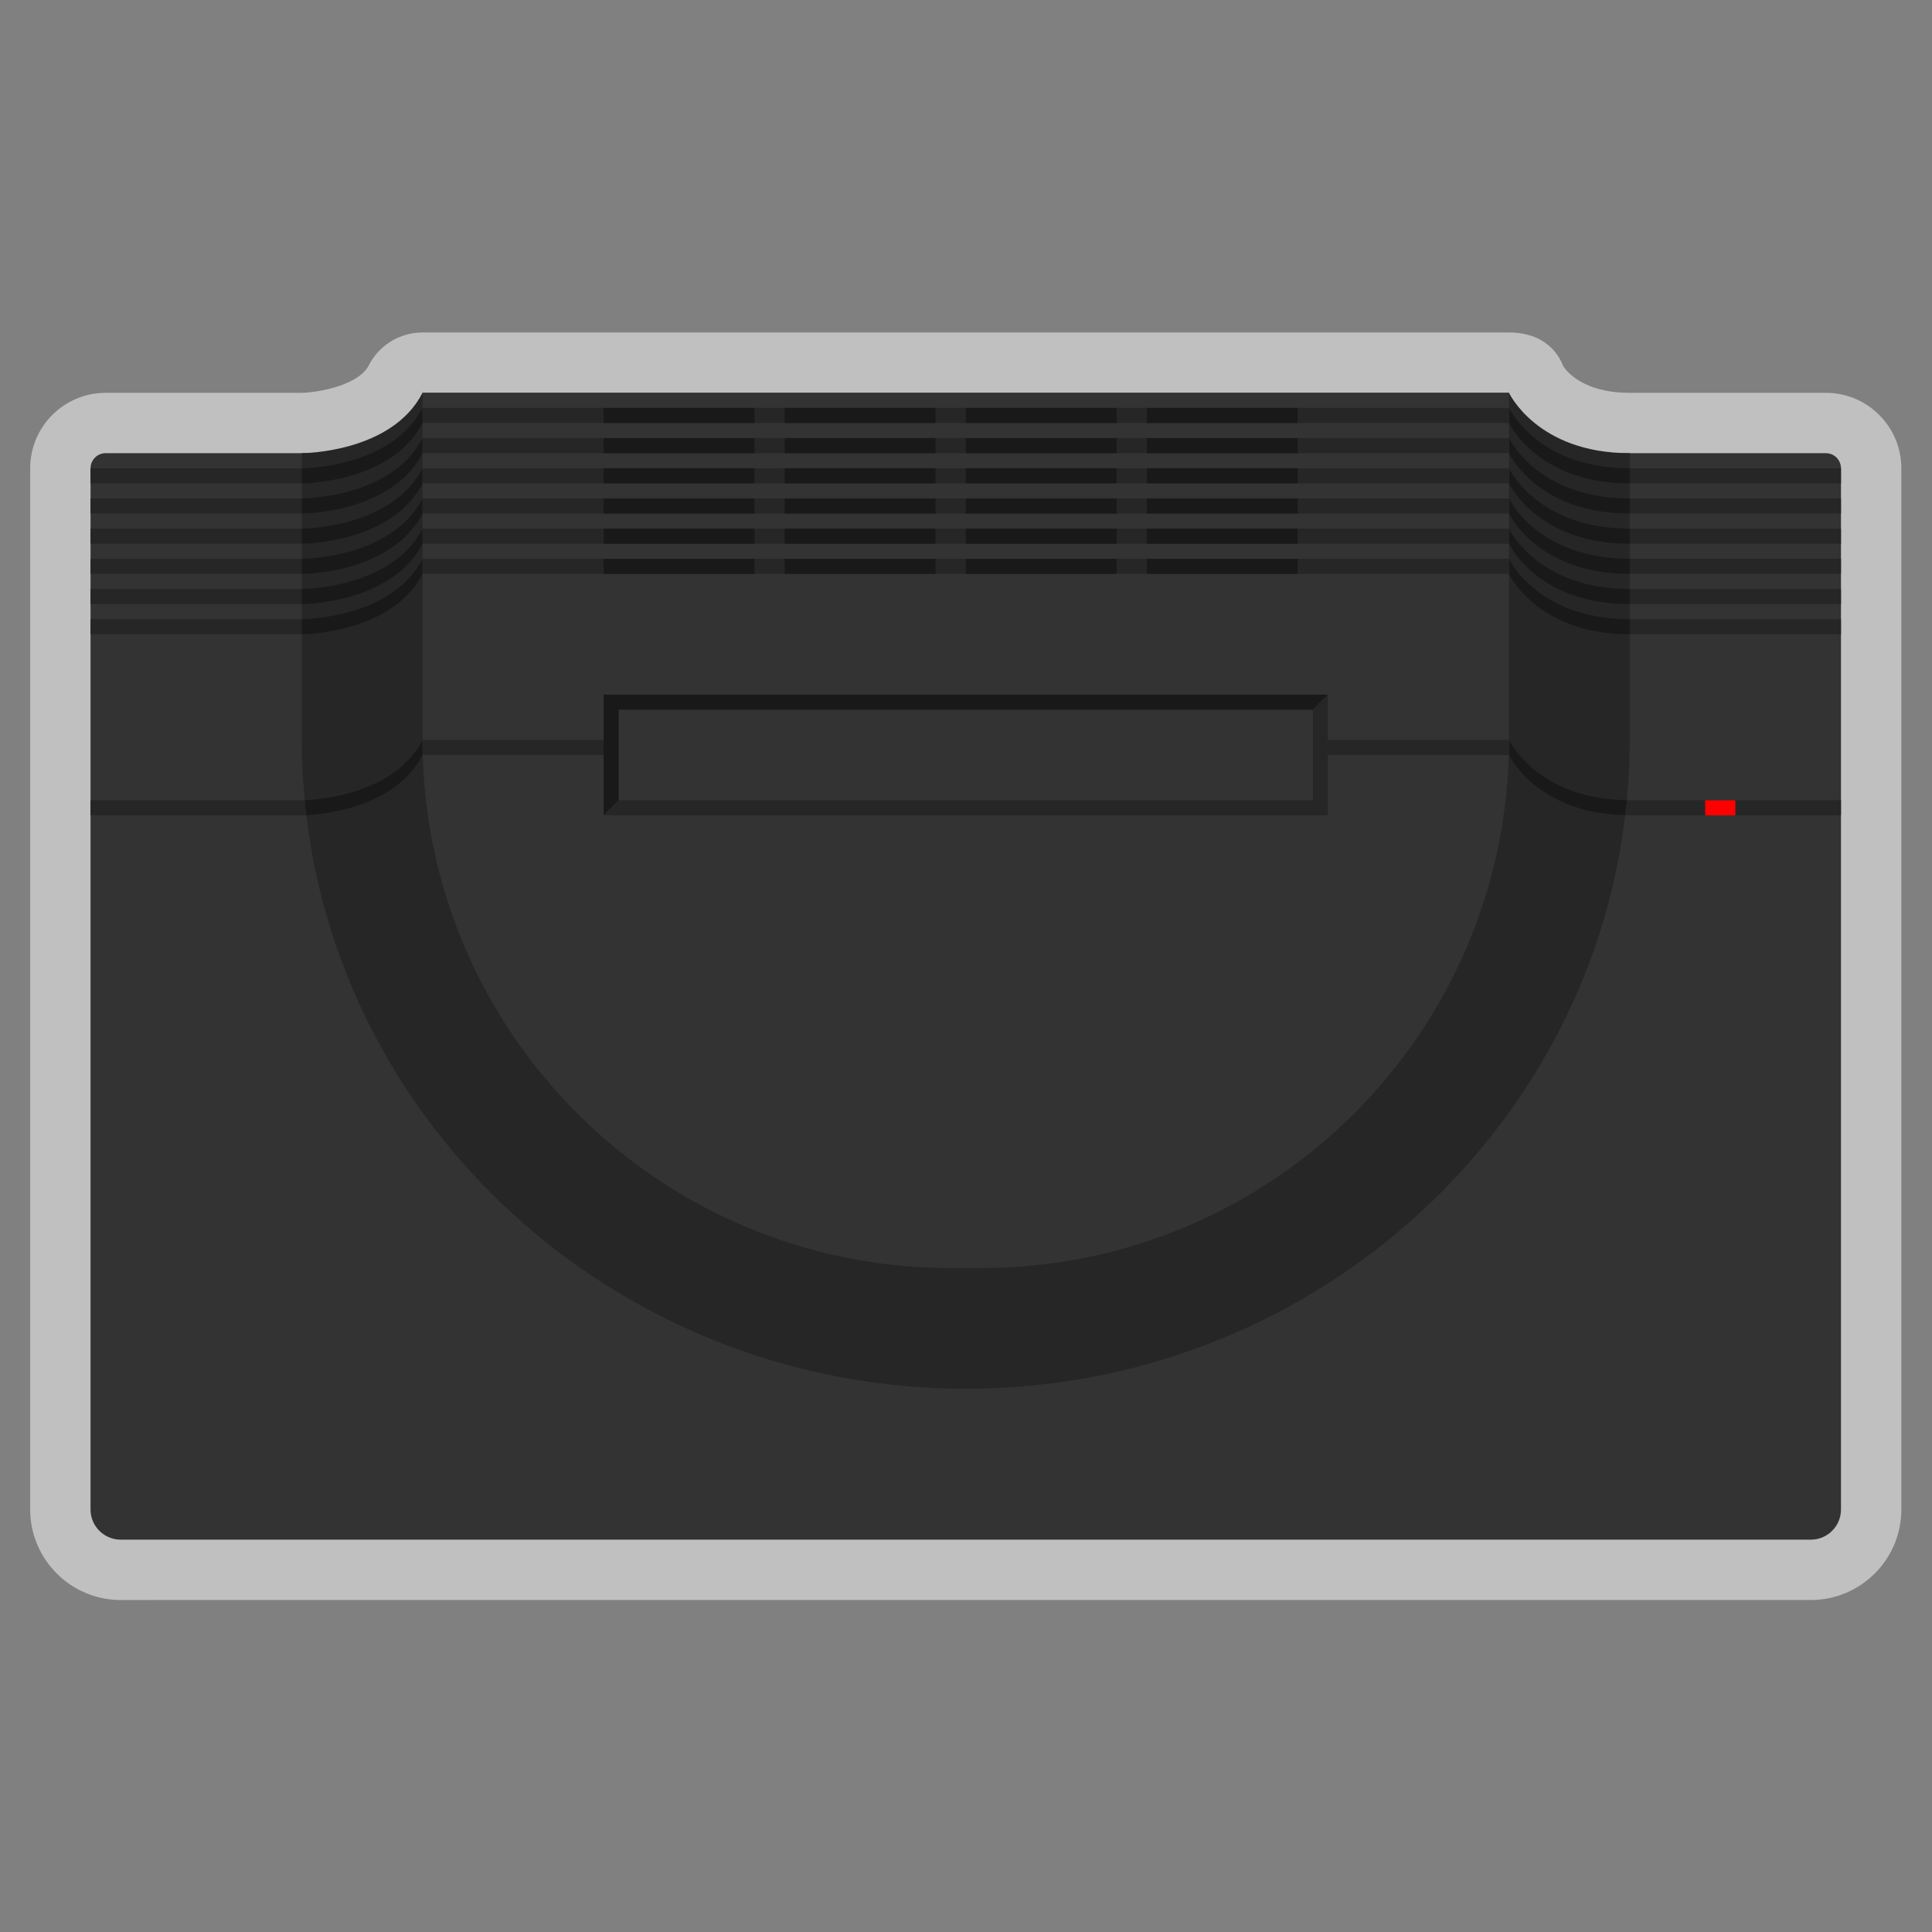<?xml version="1.0" encoding="UTF-8" standalone="no"?>
<svg
   xmlns:dc="http://purl.org/dc/elements/1.1/"
   xmlns:cc="http://creativecommons.org/ns#"
   xmlns:rdf="http://www.w3.org/1999/02/22-rdf-syntax-ns#"
   xmlns:svg="http://www.w3.org/2000/svg"
   xmlns="http://www.w3.org/2000/svg"
   viewBox="0 0 341.333 341.333"
   height="256"
   width="256"
   xml:space="preserve"
   id="svg2"
   version="1.1"><rect x="0" y="0" width="341.333" height="341.333" fill="#808080" stroke="none"/><defs
     id="defs6"><clipPath
       id="clipPath18"
       clipPathUnits="userSpaceOnUse"><path
         id="path16"
         d="M 0,256 H 256 V 0 H 0 Z" /></clipPath><clipPath
       id="clipPath26"
       clipPathUnits="userSpaceOnUse"><path
         id="path24"
         d="M 4,212 H 252 V 44 H 4 Z" /></clipPath></defs><g
     transform="matrix(1.333,0,0,-1.333,0,341.333)"
     id="g10"><g
       id="g12"><g
         clip-path="url(#clipPath18)"
         id="g14"><g
           id="g20"><g
             id="g22" /><g
             id="g34"><g
               style="opacity:0.5"
               id="g32"
               clip-path="url(#clipPath26)"><g
                 id="g30"
                 transform="translate(242,204)"><path
                   id="path28"
                   style="fill:#ffffff;fill-opacity:1;fill-rule:nonzero;stroke:none"
                   d="m 0,0 h -26 c -6.098,0 -8.326,2.792 -8.798,3.511 C -35.989,6.556 -38.702,8 -42,8 h -144 c -3.003,0 -5.754,-1.682 -7.122,-4.356 -1.352,-2.643 -6.677,-3.607 -8.917,-3.644 H -228 c -5.514,0 -10,-4.486 -10,-10 v -2 -2 -2 -2 -2 -2 -2 -2 -2 -2 -2 -22 -2 -92 c 0,-6.617 5.383,-12 12,-12 H -2 c 6.617,0 12,5.383 12,12 v 92 2 22 2 2 2 2 2 2 2 2 2 2 2 C 10,-4.486 5.514,0 0,0" /></g></g></g></g><g
           transform="translate(240,52)"
           id="g36"><path
             id="path38"
             style="fill:#333333;fill-opacity:1;fill-rule:nonzero;stroke:none"
             d="m 0,0 h -224 c -2.209,0 -4,1.791 -4,4 v 138 c 0,1.104 0.896,2 2,2 H 2 c 1.104,0 2,-0.896 2,-2 V 4 C 4,1.791 2.209,0 0,0" /></g><g
           transform="translate(244,192)"
           id="g40"><path
             id="path42"
             style="fill:#262626;fill-opacity:1;fill-rule:nonzero;stroke:none"
             d="m 0,0 v 2 h -28 v 2 c -12.279,0 -16,8 -16,8 h -144 c -4.093,-8 -16,-8 -16,-8 V 2 h -28 V 0 h 28 v -2 h -28 v -2 h 28 v -2 h -28 v -2 h 28 v -2 h -28 v -2 h 28 v -2 h -28 v -2 h 28 v -2 h -28 v -2 h 28 v -14 c 0,-2.698 0.134,-5.365 0.384,-8 H -232 v -2 h 28.598 c 5.087,-42.727 42.34,-76 87.402,-76 45.062,0 82.315,33.273 87.401,76 H 0 v 2 h -28.384 c 0.25,2.635 0.384,5.302 0.384,8 v 14 H 0 v 2 h -28 v 2 H 0 v 2 h -28 v 2 H 0 v 2 h -28 v 2 H 0 v 2 h -28 v 2 H 0 v 2 h -28 v 2 z" /></g><g
           transform="translate(200,202)"
           id="g44"><path
             id="path46"
             style="fill:#191919;fill-opacity:1;fill-rule:nonzero;stroke:none"
             d="m 0,0 h -144 c -4.093,-8 -16,-8 -16,-8 v -2 c 0,0 11.907,0 16,8 H 0 c 0,0 3.721,-8 16,-8 v 2 C 3.721,-8 0,0 0,0" /></g><g
           transform="translate(200,198)"
           id="g48"><path
             id="path50"
             style="fill:#191919;fill-opacity:1;fill-rule:nonzero;stroke:none"
             d="m 0,0 h -144 c -4.093,-8 -16,-8 -16,-8 v -2 c 0,0 11.907,0 16,8 H 0 c 0,0 3.721,-8 16,-8 v 2 C 3.721,-8 0,0 0,0" /></g><g
           transform="translate(200,194)"
           id="g52"><path
             id="path54"
             style="fill:#191919;fill-opacity:1;fill-rule:nonzero;stroke:none"
             d="m 0,0 h -144 c -4.093,-8 -16,-8 -16,-8 v -2 c 0,0 11.907,0 16,8 H 0 c 0,0 3.721,-8 16,-8 v 2 C 3.721,-8 0,0 0,0" /></g><g
           transform="translate(200,190)"
           id="g56"><path
             id="path58"
             style="fill:#191919;fill-opacity:1;fill-rule:nonzero;stroke:none"
             d="m 0,0 h -144 c -4.093,-8 -16,-8 -16,-8 v -2 c 0,0 11.907,0 16,8 H 0 c 0,0 3.721,-8 16,-8 v 2 C 3.721,-8 0,0 0,0" /></g><g
           transform="translate(200,186)"
           id="g60"><path
             id="path62"
             style="fill:#191919;fill-opacity:1;fill-rule:nonzero;stroke:none"
             d="m 0,0 h -144 c -4.093,-8 -16,-8 -16,-8 v -2 c 0,0 11.907,0 16,8 H 0 c 0,0 3.721,-8 16,-8 v 2 C 3.721,-8 0,0 0,0" /></g><g
           transform="translate(200,182)"
           id="g64"><path
             id="path66"
             style="fill:#191919;fill-opacity:1;fill-rule:nonzero;stroke:none"
             d="m 0,0 h -144 c -4.093,-8 -16,-8 -16,-8 v -2 c 0,0 11.907,0 16,8 H 0 c 0,0 3.721,-8 16,-8 v 2 C 3.721,-8 0,0 0,0" /></g><g
           transform="translate(200,158)"
           id="g68"><path
             id="path70"
             style="fill:#191919;fill-opacity:1;fill-rule:nonzero;stroke:none"
             d="m 0,0 h -144 c -3.66,-7.154 -13.562,-7.91 -15.617,-7.99 0.063,-0.666 0.135,-1.329 0.213,-1.99 2.451,0.124 11.858,1.049 15.404,7.98 H 0 c 0,0 3.616,-7.714 15.404,-7.976 0.079,0.662 0.151,1.326 0.213,1.992 C 3.654,-7.814 0,0 0,0" /></g><g
           transform="translate(130,88)"
           id="g72"><path
             id="path74"
             style="fill:#333333;fill-opacity:1;fill-rule:nonzero;stroke:none"
             d="m 0,0 h -4 c -38.66,0 -70,31.34 -70,70 v 46 H 70 V 70 C 70,31.34 38.66,0 0,0" /></g><path
           id="path76"
           style="fill:#262626;fill-opacity:1;fill-rule:nonzero;stroke:none"
           d="M 200,200 H 56 v 2 h 144 z" /><path
           id="path78"
           style="fill:#191919;fill-opacity:1;fill-rule:nonzero;stroke:none"
           d="M 100,200 H 80 v 2 h 20 z" /><path
           id="path80"
           style="fill:#191919;fill-opacity:1;fill-rule:nonzero;stroke:none"
           d="m 124,200 h -20 v 2 h 20 z" /><path
           id="path82"
           style="fill:#191919;fill-opacity:1;fill-rule:nonzero;stroke:none"
           d="m 148,200 h -20 v 2 h 20 z" /><path
           id="path84"
           style="fill:#191919;fill-opacity:1;fill-rule:nonzero;stroke:none"
           d="m 172,200 h -20 v 2 h 20 z" /><path
           id="path86"
           style="fill:#262626;fill-opacity:1;fill-rule:nonzero;stroke:none"
           d="M 200,196 H 56 v 2 h 144 z" /><path
           id="path88"
           style="fill:#191919;fill-opacity:1;fill-rule:nonzero;stroke:none"
           d="M 100,196 H 80 v 2 h 20 z" /><path
           id="path90"
           style="fill:#191919;fill-opacity:1;fill-rule:nonzero;stroke:none"
           d="m 124,196 h -20 v 2 h 20 z" /><path
           id="path92"
           style="fill:#191919;fill-opacity:1;fill-rule:nonzero;stroke:none"
           d="m 148,196 h -20 v 2 h 20 z" /><path
           id="path94"
           style="fill:#191919;fill-opacity:1;fill-rule:nonzero;stroke:none"
           d="m 172,196 h -20 v 2 h 20 z" /><path
           id="path96"
           style="fill:#262626;fill-opacity:1;fill-rule:nonzero;stroke:none"
           d="M 200,192 H 56 v 2 h 144 z" /><path
           id="path98"
           style="fill:#191919;fill-opacity:1;fill-rule:nonzero;stroke:none"
           d="M 100,192 H 80 v 2 h 20 z" /><path
           id="path100"
           style="fill:#191919;fill-opacity:1;fill-rule:nonzero;stroke:none"
           d="m 124,192 h -20 v 2 h 20 z" /><path
           id="path102"
           style="fill:#191919;fill-opacity:1;fill-rule:nonzero;stroke:none"
           d="m 148,192 h -20 v 2 h 20 z" /><path
           id="path104"
           style="fill:#191919;fill-opacity:1;fill-rule:nonzero;stroke:none"
           d="m 172,192 h -20 v 2 h 20 z" /><path
           id="path106"
           style="fill:#262626;fill-opacity:1;fill-rule:nonzero;stroke:none"
           d="M 200,188 H 56 v 2 h 144 z" /><path
           id="path108"
           style="fill:#191919;fill-opacity:1;fill-rule:nonzero;stroke:none"
           d="M 100,188 H 80 v 2 h 20 z" /><path
           id="path110"
           style="fill:#191919;fill-opacity:1;fill-rule:nonzero;stroke:none"
           d="m 124,188 h -20 v 2 h 20 z" /><path
           id="path112"
           style="fill:#191919;fill-opacity:1;fill-rule:nonzero;stroke:none"
           d="m 148,188 h -20 v 2 h 20 z" /><path
           id="path114"
           style="fill:#191919;fill-opacity:1;fill-rule:nonzero;stroke:none"
           d="m 172,188 h -20 v 2 h 20 z" /><path
           id="path116"
           style="fill:#262626;fill-opacity:1;fill-rule:nonzero;stroke:none"
           d="M 200,184 H 56 v 2 h 144 z" /><path
           id="path118"
           style="fill:#191919;fill-opacity:1;fill-rule:nonzero;stroke:none"
           d="M 100,184 H 80 v 2 h 20 z" /><path
           id="path120"
           style="fill:#191919;fill-opacity:1;fill-rule:nonzero;stroke:none"
           d="m 124,184 h -20 v 2 h 20 z" /><path
           id="path122"
           style="fill:#191919;fill-opacity:1;fill-rule:nonzero;stroke:none"
           d="m 148,184 h -20 v 2 h 20 z" /><path
           id="path124"
           style="fill:#191919;fill-opacity:1;fill-rule:nonzero;stroke:none"
           d="m 172,184 h -20 v 2 h 20 z" /><path
           id="path126"
           style="fill:#262626;fill-opacity:1;fill-rule:nonzero;stroke:none"
           d="M 200,180 H 56 v 2 h 144 z" /><path
           id="path128"
           style="fill:#262626;fill-opacity:1;fill-rule:nonzero;stroke:none"
           d="M 80,156 H 56 v 2 h 24 z" /><path
           id="path130"
           style="fill:#262626;fill-opacity:1;fill-rule:nonzero;stroke:none"
           d="m 200,156 h -24 v 2 h 24 z" /><path
           id="path132"
           style="fill:#191919;fill-opacity:1;fill-rule:nonzero;stroke:none"
           d="M 100,180 H 80 v 2 h 20 z" /><path
           id="path134"
           style="fill:#191919;fill-opacity:1;fill-rule:nonzero;stroke:none"
           d="m 124,180 h -20 v 2 h 20 z" /><path
           id="path136"
           style="fill:#191919;fill-opacity:1;fill-rule:nonzero;stroke:none"
           d="m 148,180 h -20 v 2 h 20 z" /><path
           id="path138"
           style="fill:#191919;fill-opacity:1;fill-rule:nonzero;stroke:none"
           d="m 172,180 h -20 v 2 h 20 z" /><g
           transform="translate(82,162)"
           id="g140"><path
             id="path142"
             style="fill:#191919;fill-opacity:1;fill-rule:nonzero;stroke:none"
             d="m 0,0 h 92 l 2,2 H -2 v -16 l 2,2 z" /></g><g
           transform="translate(174,150)"
           id="g144"><path
             id="path146"
             style="fill:#262626;fill-opacity:1;fill-rule:nonzero;stroke:none"
             d="m 0,0 h -92 l -2,-2 H 2 V 14 L 0,12 Z" /></g><path
           id="path148"
           style="fill:#ff0000;fill-opacity:1;fill-rule:nonzero;stroke:none"
           d="m 230,148 h -4 v 2 h 4 z" /></g></g></g></svg>